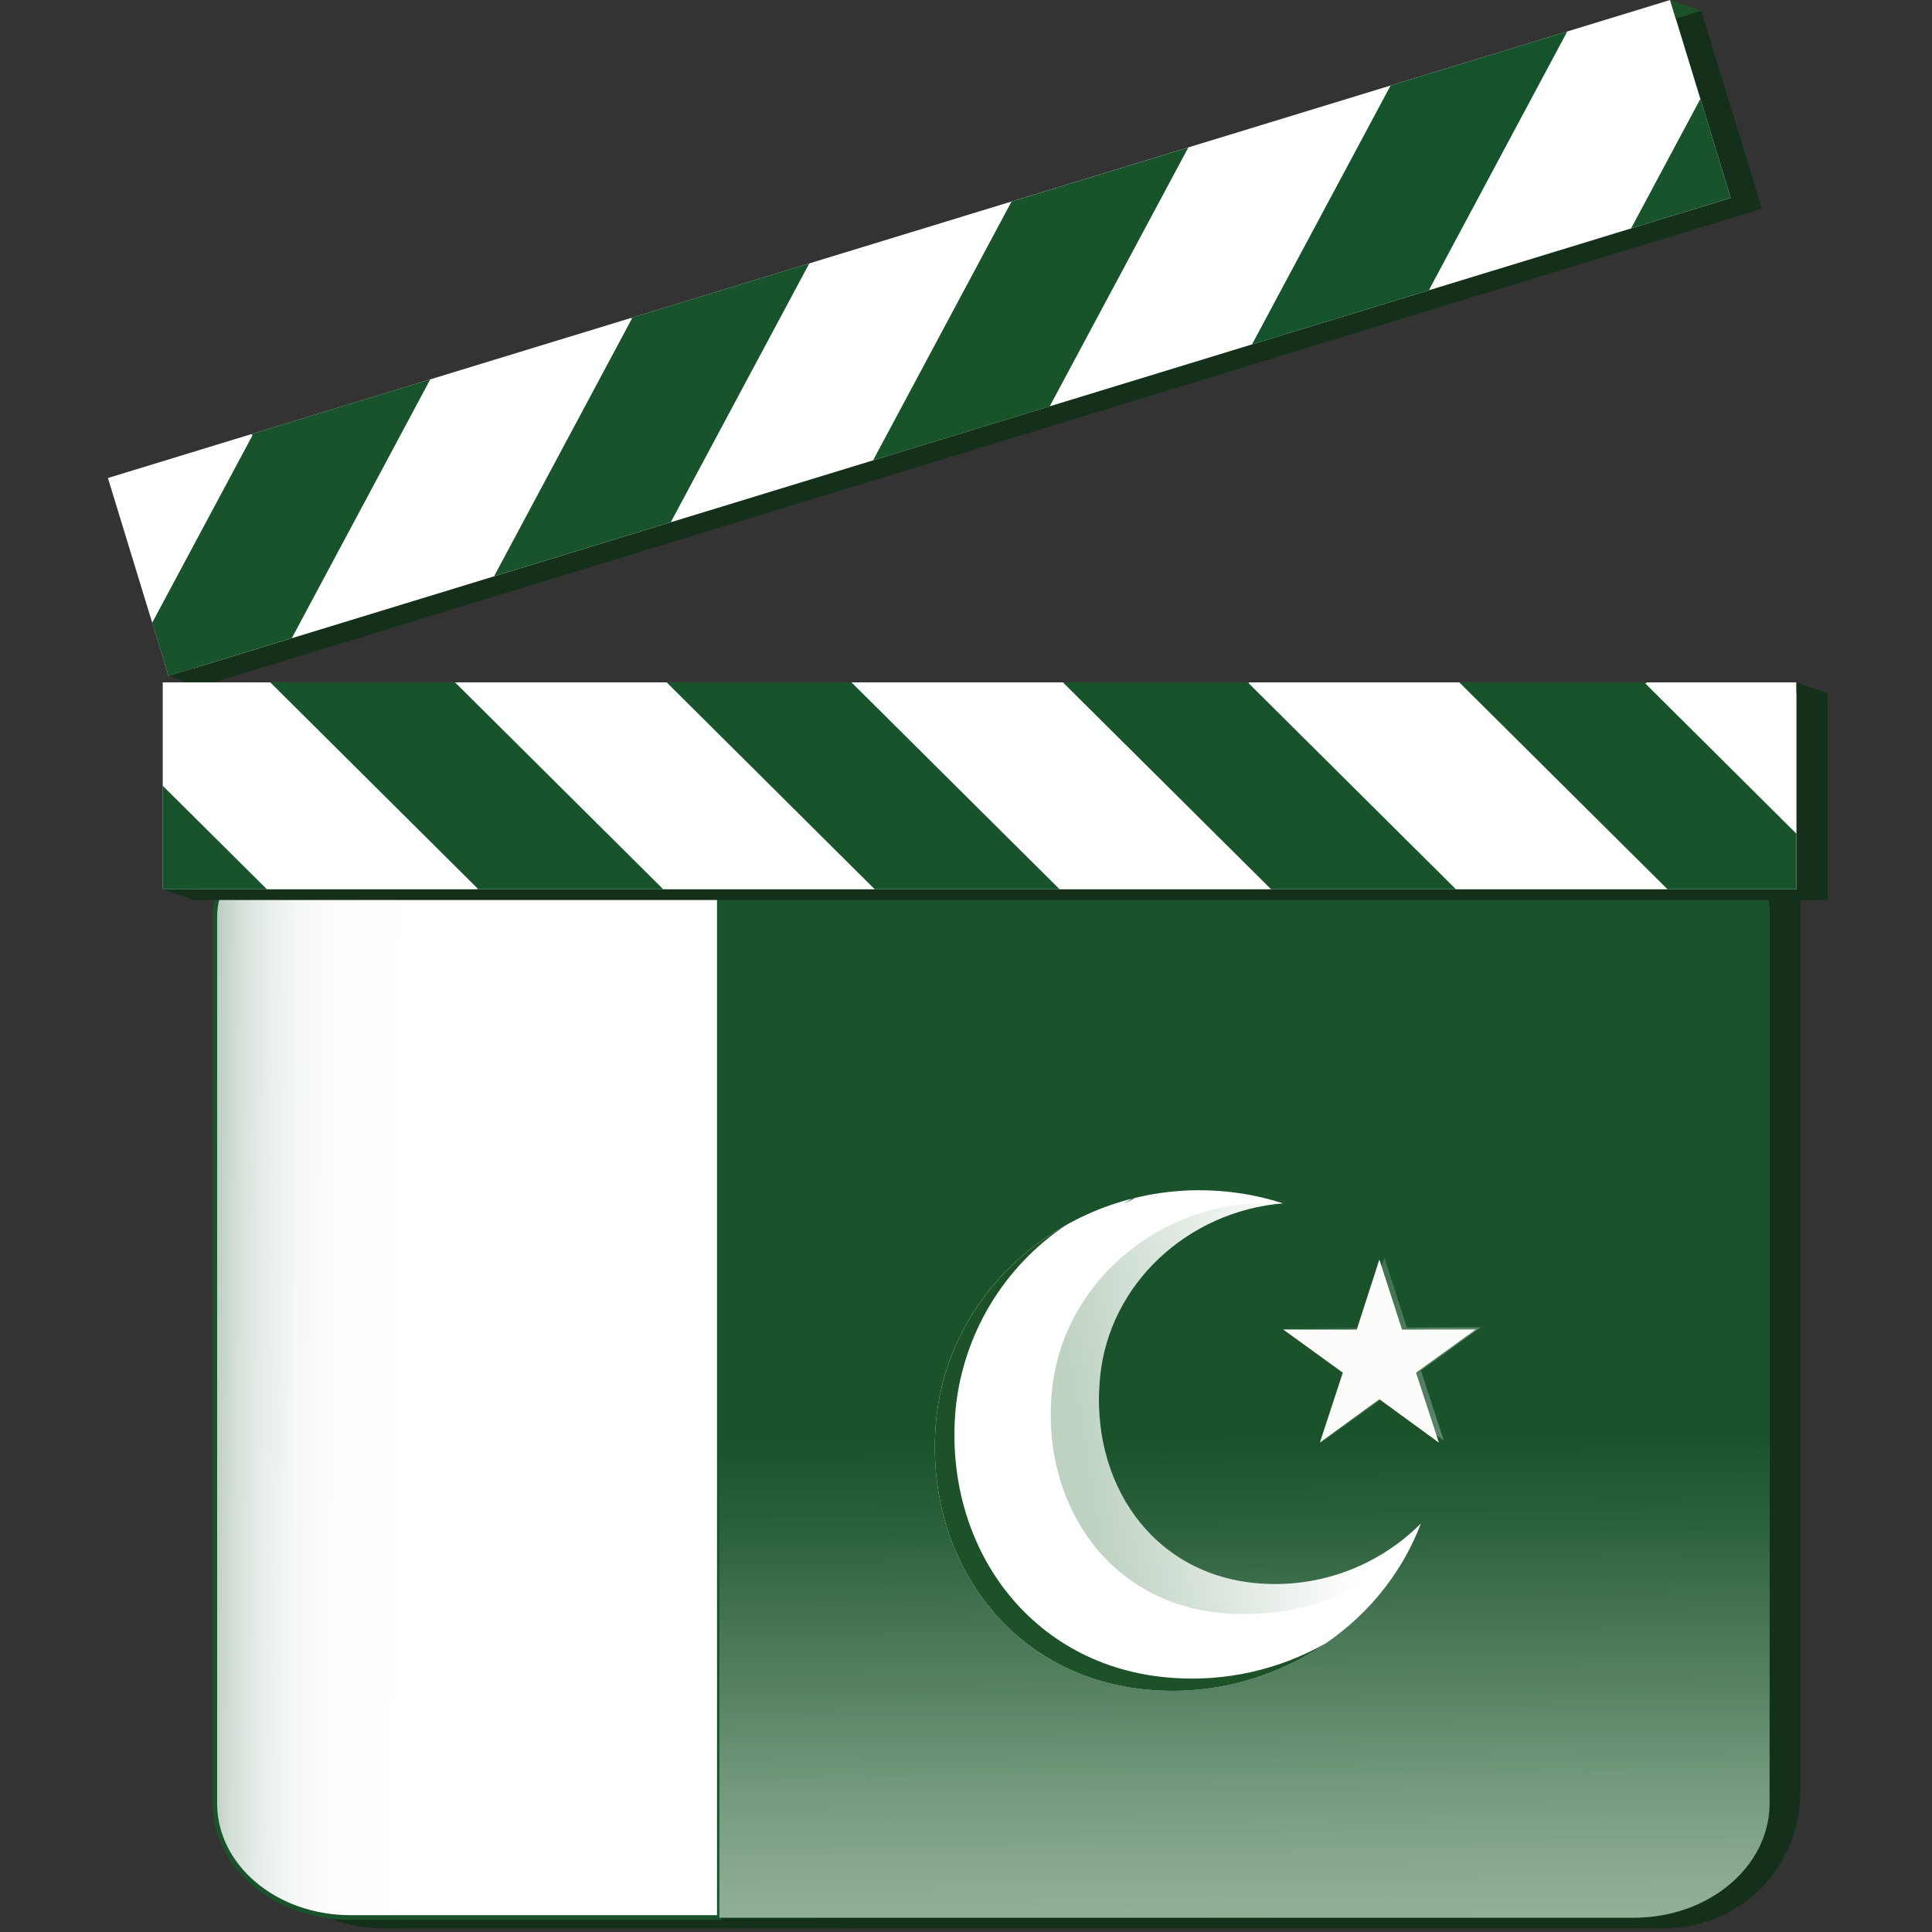 <svg width="205" height="205" viewBox="0 0 205 205" fill="none" xmlns="http://www.w3.org/2000/svg">
<rect x="0" y="0" width="205" height="205" fill="#333333" stroke="none"/>
<g clip-path="url(#clip0_479_13197)">
<path d="M154.966 31.835L155.064 31.89L136.151 37.68L150.855 10.212L169.605 4.476L154.966 31.835Z" fill="#1D5128"/>
<path d="M21.187 72.857L186.943 22.141L180.515 1.134L14.754 51.855L21.187 72.857Z" fill="#15301A"/>
<path d="M183.726 11.629L186.943 22.141L176.371 25.374L183.726 11.629Z" fill="#15301A"/>
<path d="M17.878 71.723L183.639 21.002L177.21 0L11.45 50.721L17.878 71.723Z" fill="white"/>
<path d="M151.662 30.701L151.76 30.755L132.847 36.546L147.551 9.078L166.301 3.337L151.662 30.701Z" fill="#15532C"/>
<path d="M92.637 48.851L107.32 21.405L107.287 21.4L126.091 15.648L111.403 43.077L111.441 43.099L92.637 48.851Z" fill="#18532A"/>
<path d="M26.808 46.163L26.634 46.071L45.656 40.253L30.957 67.721L17.878 71.723L16.144 66.085L26.808 46.163Z" fill="#18532C"/>
<path d="M180.422 10.49L183.639 21.002L173.067 24.24L180.422 10.49Z" fill="#18532C"/>
<path d="M67.061 33.787L66.963 33.732L85.871 27.948L71.172 55.416L52.422 61.151L67.061 33.787Z" fill="#18532C"/>
<path d="M180.514 1.134L177.211 0L177.81 1.963L180.514 1.134Z" fill="#1D5128"/>
<path d="M17.878 71.723L21.187 72.857L20.582 70.894L17.878 71.723Z" fill="#15301A"/>
<path d="M43.186 204.198C33.743 204.198 26.094 197.803 26.094 189.908V190.23C26.093 192.119 26.465 193.989 27.187 195.734C27.909 197.479 28.968 199.064 30.303 200.4C31.638 201.736 33.223 202.795 34.968 203.518C36.713 204.241 38.583 204.613 40.471 204.613H79.601V204.198H43.186Z" fill="#15301A"/>
<path d="M157.79 92.01H89.704V204.199H79.601V204.613H176.649C180.463 204.611 184.119 203.096 186.816 200.398C189.512 197.701 191.026 194.044 191.026 190.23V92.01H157.768H157.79Z" fill="#15301A"/>
<path d="M43.186 204.199H89.704V92.01H26.094V189.909C26.094 197.803 33.743 204.199 43.186 204.199Z" fill="#15301A"/>
<path d="M187.749 191.37C187.749 198.076 181.311 203.501 173.367 203.501H37.167C29.223 203.473 22.79 198.049 22.79 191.37V97.048C22.79 90.353 29.223 92.326 37.167 92.326H173.378C181.321 92.326 187.76 90.353 187.76 97.048L187.749 191.37Z" fill="#286934"/>
<path d="M37.167 92.626C29.223 92.626 22.79 90.658 22.79 97.331V191.37C22.79 198.054 29.223 203.462 37.167 203.462H76.33V92.626H37.167Z" fill="url(#paint0_linear_479_13197)" stroke="#19522B" stroke-width="0.5" stroke-miterlimit="10"/>
<path d="M173.378 92.283H76.33V203.473H173.378C181.321 203.473 187.76 198.048 187.76 191.342V97.02C187.749 90.309 181.31 92.283 173.378 92.283Z" fill="#286934"/>
<path d="M173.378 92.283H76.33V203.473H173.378C181.321 203.473 187.76 198.048 187.76 191.342V97.02C187.749 90.309 181.31 92.283 173.378 92.283Z" fill="url(#paint1_linear_479_13197)"/>
<path fill-rule="evenodd" clip-rule="evenodd" d="M129.341 126.369C131.648 126.532 133.927 126.973 136.129 127.683C126.042 128.518 117.668 136.216 116.719 146.155C115.629 157.196 122.171 167.195 133.697 168.024C136.833 168.256 139.983 167.807 142.929 166.708C145.876 165.609 148.55 163.885 150.768 161.656C146.586 172.707 135.06 180.253 122.302 179.337C107.123 178.246 97.942 165.216 99.332 150.691C100.723 136.167 114.162 125.279 129.341 126.369Z" fill="white"/>
<path fill-rule="evenodd" clip-rule="evenodd" d="M136.096 127.689C126.031 128.534 117.668 136.227 116.719 146.155C115.629 157.196 122.171 167.195 133.697 168.024C136.826 168.255 139.967 167.809 142.908 166.716C145.848 165.622 148.518 163.908 150.735 161.688C146.918 168.52 138.484 171.802 130.088 171.197C117.641 170.303 110.46 159.546 111.61 147.638C112.761 135.731 123.698 126.86 136.096 127.689Z" fill="url(#paint2_linear_479_13197)"/>
<path fill-rule="evenodd" clip-rule="evenodd" d="M140.632 174.403C135.256 178.073 128.794 179.812 122.302 179.337C107.123 178.246 97.942 165.216 99.332 150.691C100.188 141.799 105.559 134.264 113.083 130.011C109.835 132.187 107.105 135.051 105.088 138.4C103.071 141.749 101.815 145.5 101.41 149.388C100.019 163.907 109.201 176.949 124.379 178.034C130.042 178.451 135.701 177.182 140.643 174.386L140.632 174.403ZM120.089 127.198L120.476 127.1C120.056 127.307 119.641 127.531 119.233 127.76C119.511 127.58 119.8 127.378 120.089 127.198Z" fill="#1D5128"/>
<path fill-rule="evenodd" clip-rule="evenodd" d="M145.888 134.062L148.287 141.499L156.105 141.483L149.77 146.063L152.202 153.488L145.888 148.887L139.574 153.488L142.006 146.063L135.671 141.483L143.489 141.499L145.888 134.062Z" fill="#1D5128"/>
<path fill-rule="evenodd" clip-rule="evenodd" d="M146.886 133.424L149.285 140.861L157.103 140.845L150.773 145.425L153.199 152.856L146.886 148.249L140.572 152.856L143.004 145.425L136.674 140.845L144.487 140.861L146.886 133.424Z" fill="url(#paint3_linear_479_13197)"/>
<path fill-rule="evenodd" clip-rule="evenodd" d="M146.362 133.643L148.767 141.079L156.58 141.068L150.25 145.648L152.676 153.074L146.362 148.467L140.049 153.074L142.48 145.648L136.151 141.068L143.963 141.079L146.362 133.643Z" fill="#FCFCFB"/>
<path d="M178.039 73.538H158.144H135.867H116.087H93.695H74.04H51.588H31.982H20.571V84.508V95.499H26.094H31.628H53.905H73.68H89.704H96.077H115.738H138.179H157.79H180.242H191.053H193.921V89.6V73.538H178.039Z" fill="#15301A"/>
<path d="M190.617 72.404H17.267V94.36H190.617V72.404Z" fill="white"/>
<path d="M190.617 72.404L193.921 73.538H190.617V72.404Z" fill="#15301A"/>
<path d="M20.571 95.499L17.261 94.36H20.571V95.499Z" fill="#15301A"/>
<path d="M50.683 94.284L50.601 94.36H70.376L48.284 72.404H28.678L50.683 94.284Z" fill="#18532C"/>
<path d="M112.434 94.36L90.364 72.421L90.385 72.404H70.736L92.795 94.338L92.768 94.36H112.434Z" fill="#18532C"/>
<path d="M174.593 72.535L174.735 72.404H154.84L176.938 94.36H190.617V88.466L174.593 72.535Z" fill="#18532C"/>
<path d="M17.261 83.368V94.36H28.324L17.261 83.368Z" fill="#18532C"/>
<path d="M132.481 72.486L132.563 72.404H112.783L134.875 94.36H154.486L132.481 72.486Z" fill="#18532C"/>
</g>
<defs>
<linearGradient id="paint0_linear_479_13197" x1="62.214" y1="148.096" x2="14.083" y2="147.704" gradientUnits="userSpaceOnUse">
<stop offset="0.38" stop-color="white"/>
<stop offset="0.55" stop-color="#FDFDFD"/>
<stop offset="0.64" stop-color="#F5F8F6"/>
<stop offset="0.71" stop-color="#E8EEEA"/>
<stop offset="0.77" stop-color="#D5E0D9"/>
<stop offset="0.82" stop-color="#BDCEC2"/>
<stop offset="0.87" stop-color="#9FB7A7"/>
<stop offset="0.91" stop-color="#7B9D86"/>
<stop offset="0.95" stop-color="#517E61"/>
<stop offset="0.99" stop-color="#245C37"/>
<stop offset="1" stop-color="#18532C"/>
</linearGradient>
<linearGradient id="paint1_linear_479_13197" x1="131.636" y1="105.259" x2="132.678" y2="226.045" gradientUnits="userSpaceOnUse">
<stop offset="0.39" stop-color="#19522B"/>
<stop offset="0.47" stop-color="#2B603C" stop-opacity="0.97"/>
<stop offset="0.61" stop-color="#5C8569" stop-opacity="0.88"/>
<stop offset="0.78" stop-color="#ACC0B2" stop-opacity="0.74"/>
<stop offset="0.95" stop-color="white" stop-opacity="0.6"/>
</linearGradient>
<linearGradient id="paint2_linear_479_13197" x1="111.242" y1="154.355" x2="147.792" y2="148.125" gradientUnits="userSpaceOnUse">
<stop offset="0.09" stop-color="#286934" stop-opacity="0.3"/>
<stop offset="0.81" stop-color="white" stop-opacity="0.3"/>
</linearGradient>
<linearGradient id="paint3_linear_479_13197" x1="136.674" y1="143.14" x2="157.103" y2="143.14" gradientUnits="userSpaceOnUse">
<stop offset="0.09" stop-color="#286934" stop-opacity="0.3"/>
<stop offset="0.81" stop-color="white" stop-opacity="0.3"/>
</linearGradient>
<clipPath id="clip0_479_13197">
<rect width="182.472" height="204.613" fill="white" transform="translate(11.45)"/>
</clipPath>
</defs>
</svg>
